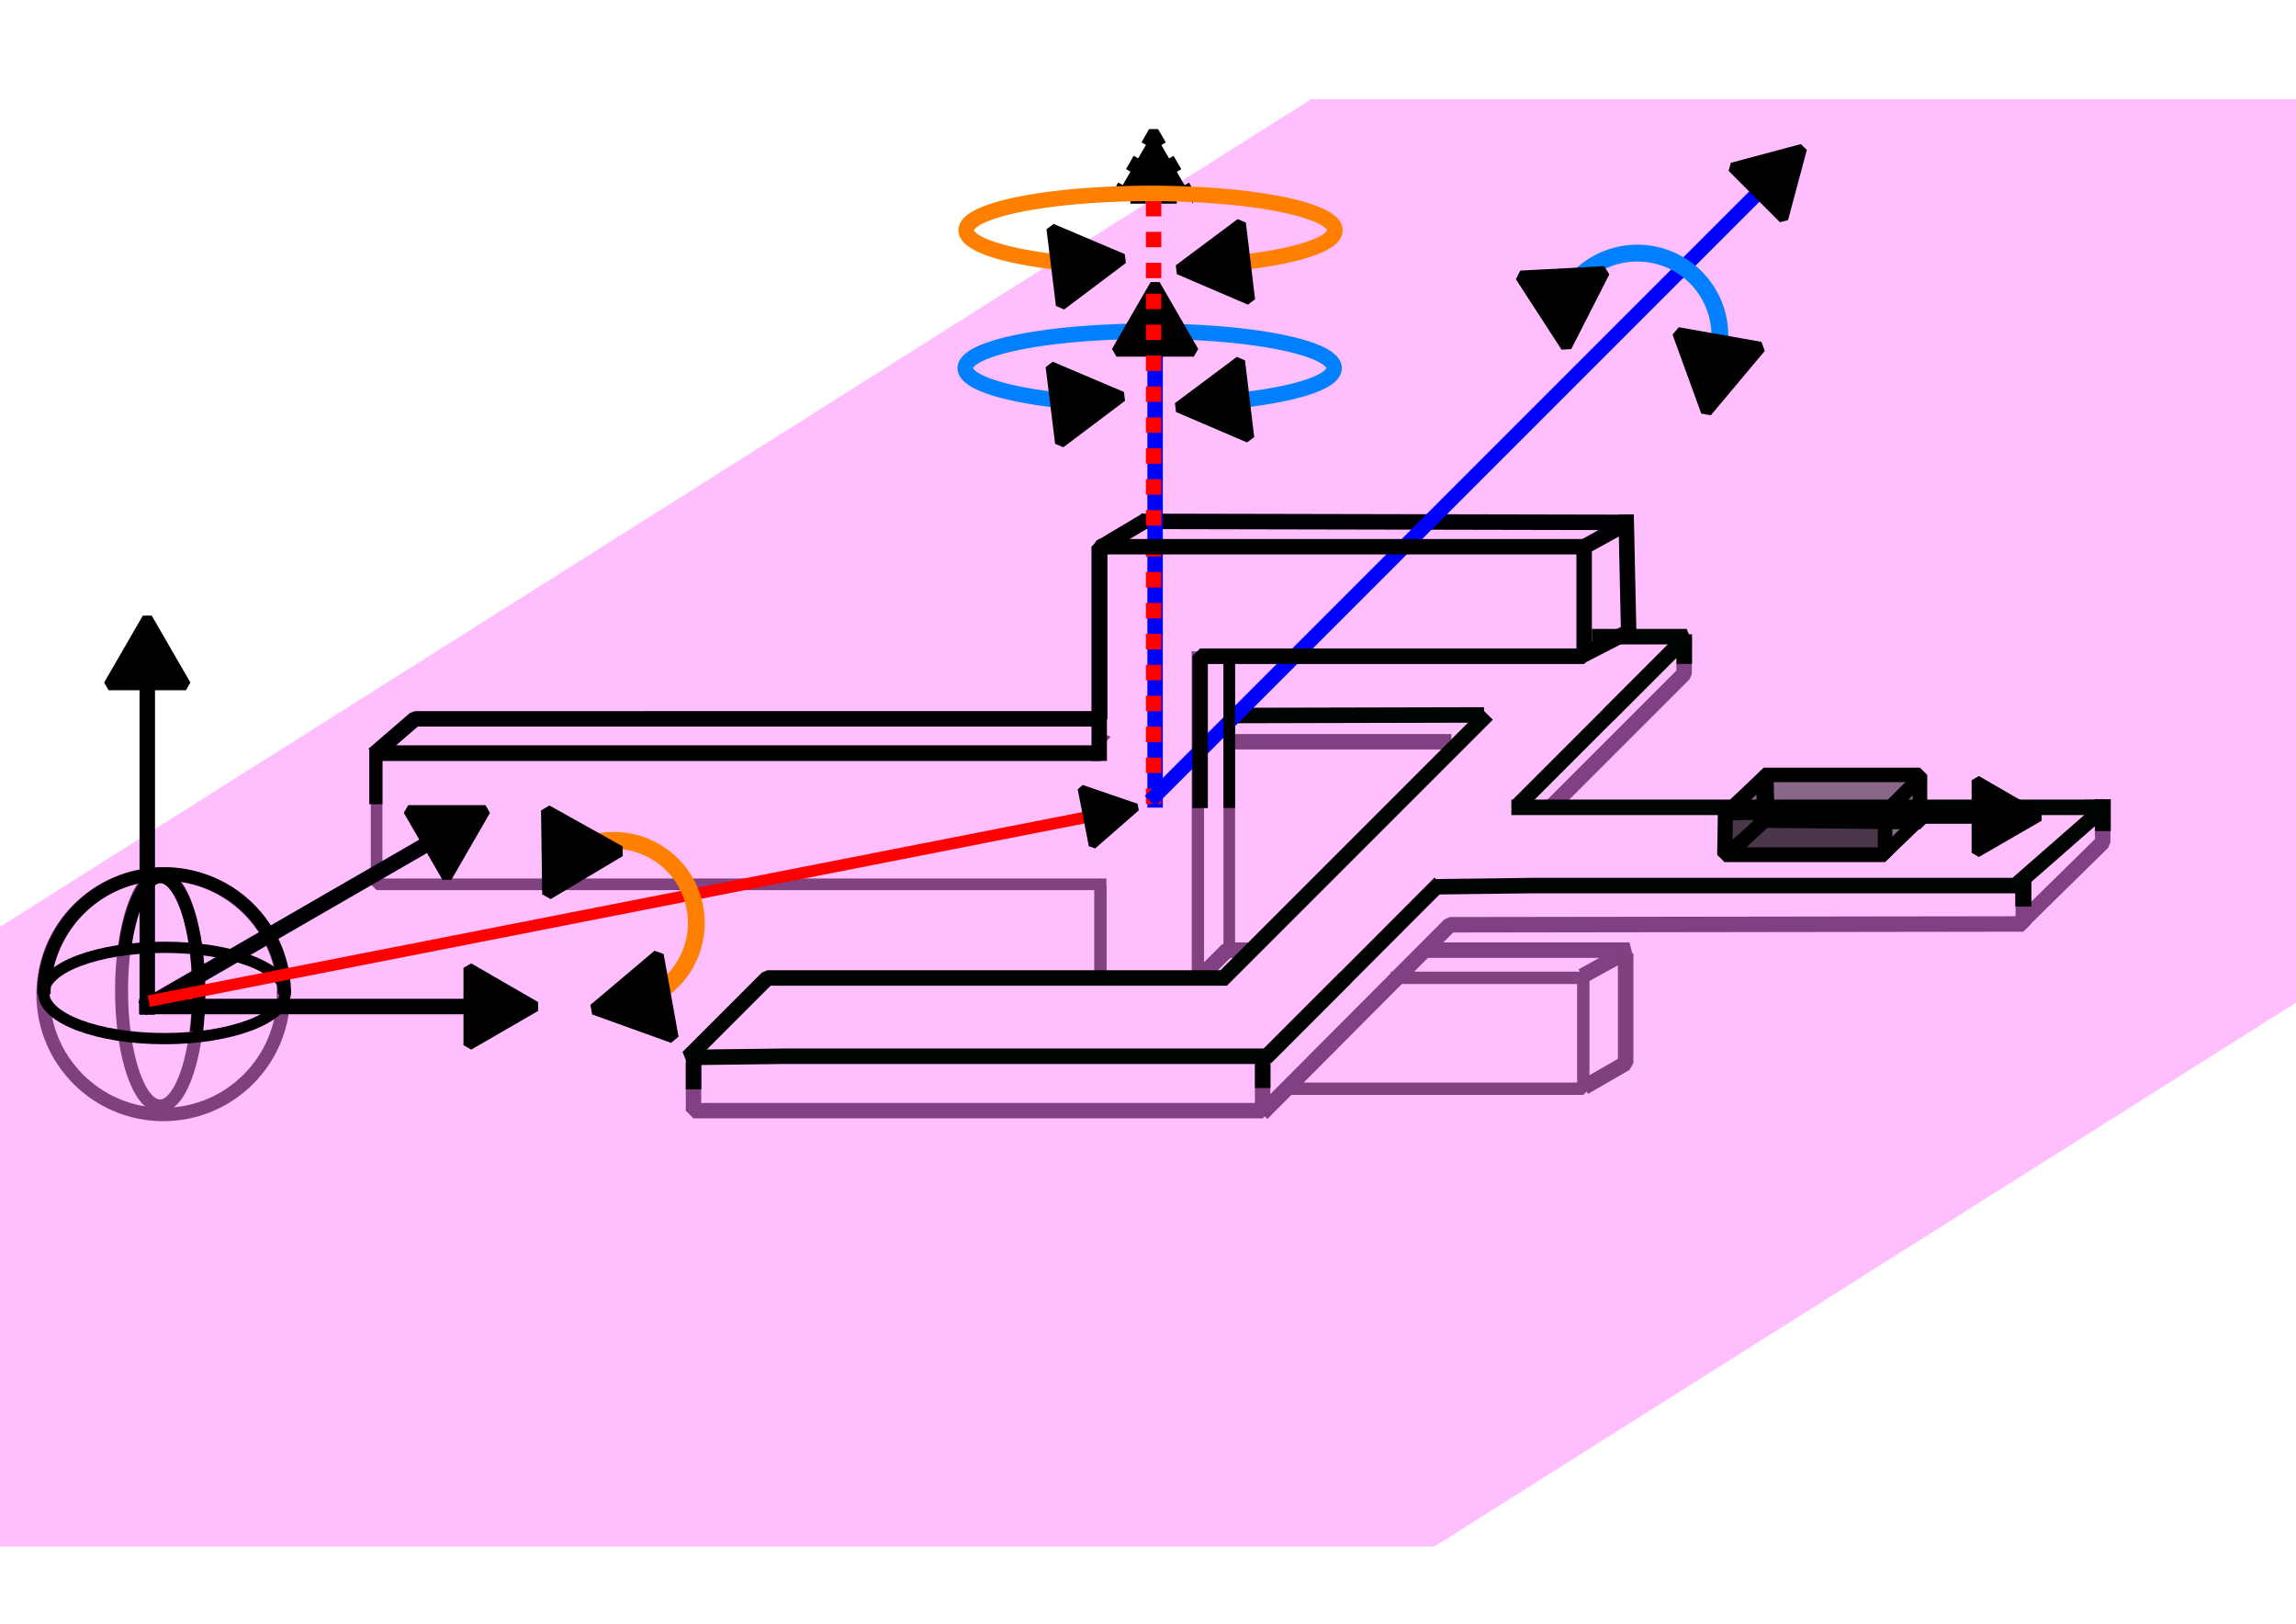 <?xml version="1.0" encoding="UTF-8" standalone="no"?>
<!-- Created with Inkscape (http://www.inkscape.org/) -->

<svg
   width="297mm"
   height="210mm"
   viewBox="0 0 297 210"
   version="1.1"
   id="svg5"
   sodipodi:docname="Kalman_Virtuelle_Achsen_andere_Stellung.svg"
   inkscape:version="1.2.1 (9c6d41e410, 2022-07-14)"
   inkscape:export-filename="Kalman_Virtuelle_Achsen.pdf"
   inkscape:export-xdpi="96"
   inkscape:export-ydpi="96"
   xmlns:inkscape="http://www.inkscape.org/namespaces/inkscape"
   xmlns:sodipodi="http://sodipodi.sourceforge.net/DTD/sodipodi-0.dtd"
   xmlns="http://www.w3.org/2000/svg"
   xmlns:svg="http://www.w3.org/2000/svg">
  <sodipodi:namedview
     id="namedview7"
     pagecolor="#ffffff"
     bordercolor="#000000"
     borderopacity="0.25"
     inkscape:showpageshadow="2"
     inkscape:pageopacity="0.0"
     inkscape:pagecheckerboard="0"
     inkscape:deskcolor="#d1d1d1"
     inkscape:document-units="mm"
     showgrid="false"
     inkscape:zoom="0.5"
     inkscape:cx="632"
     inkscape:cy="512"
     inkscape:window-width="1680"
     inkscape:window-height="987"
     inkscape:window-x="3432"
     inkscape:window-y="201"
     inkscape:window-maximized="1"
     inkscape:current-layer="layer1" />
  <defs
     id="defs2">
    <marker
       style="overflow:visible"
       id="TriangleStart"
       refX="0"
       refY="0"
       orient="auto-start-reverse"
       inkscape:stockid="TriangleStart"
       markerWidth="5.324"
       markerHeight="6.155"
       viewBox="0 0 5.324 6.155"
       inkscape:isstock="true"
       inkscape:collect="always"
       preserveAspectRatio="xMidYMid">
      <path
         transform="scale(0.5)"
         style="fill:context-stroke;fill-rule:evenodd;stroke:context-stroke;stroke-width:1pt"
         d="M 5.77,0 -2.88,5 V -5 Z"
         id="path135" />
    </marker>
    <marker
       style="overflow:visible"
       id="TriangleStart-2"
       refX="0"
       refY="0"
       orient="auto-start-reverse"
       inkscape:stockid="TriangleStart"
       markerWidth="5.324"
       markerHeight="6.155"
       viewBox="0 0 5.324 6.155"
       inkscape:isstock="true"
       inkscape:collect="always"
       preserveAspectRatio="xMidYMid">
      <path
         transform="scale(0.5)"
         style="fill:context-stroke;fill-rule:evenodd;stroke:context-stroke;stroke-width:1pt"
         d="M 5.77,0 -2.88,5 V -5 Z"
         id="path135-2" />
    </marker>
    <marker
       style="overflow:visible"
       id="TriangleStart-1"
       refX="0"
       refY="0"
       orient="auto-start-reverse"
       inkscape:stockid="TriangleStart"
       markerWidth="5.324"
       markerHeight="6.155"
       viewBox="0 0 5.324 6.155"
       inkscape:isstock="true"
       inkscape:collect="always"
       preserveAspectRatio="xMidYMid">
      <path
         transform="scale(0.5)"
         style="fill:context-stroke;fill-rule:evenodd;stroke:context-stroke;stroke-width:1pt"
         d="M 5.77,0 -2.88,5 V -5 Z"
         id="path135-9" />
    </marker>
    <marker
       style="overflow:visible"
       id="TriangleStart-1-7"
       refX="0"
       refY="0"
       orient="auto-start-reverse"
       inkscape:stockid="TriangleStart"
       markerWidth="5.324"
       markerHeight="6.155"
       viewBox="0 0 5.324 6.155"
       inkscape:isstock="true"
       inkscape:collect="always"
       preserveAspectRatio="xMidYMid">
      <path
         transform="scale(0.5)"
         style="fill:context-stroke;fill-rule:evenodd;stroke:context-stroke;stroke-width:1pt"
         d="M 5.77,0 -2.88,5 V -5 Z"
         id="path135-9-4" />
    </marker>
  </defs>
  <g
     inkscape:label="Ebene 1"
     inkscape:groupmode="layer"
     id="layer1">
    <g
       id="g3576"
       transform="matrix(0.8,0,0,0.8,41.59,31.151)"
       style="fill:none;fill-opacity:1">
      <path
         id="rect290"
         style="fill:none;fill-opacity:1;stroke:#000400;stroke-width:1.883;stroke-linejoin:bevel;paint-order:fill markers stroke"
         d="M 126.913,104.023 H 8.907 V 82.506 H 126.913"
         sodipodi:nodetypes="cccc" />
      <g
         id="g3567"
         style="fill:none;fill-opacity:1">
        <path
           id="rect1351"
           style="fill:none;fill-opacity:1;stroke:#000400;stroke-width:2;stroke-linejoin:bevel;paint-order:fill markers stroke"
           d="M 125.934,67.382 V 49.452 h 78.082 v 17.93 h -62.353"
           sodipodi:nodetypes="ccccc" />
        <g
           id="g3561"
           transform="translate(-43.379,-15.906)"
           style="fill:none;fill-opacity:1">
          <path
             id="rect1351-6"
             style="fill:none;fill-opacity:1;stroke:#000400;stroke-width:2;stroke-linejoin:bevel;paint-order:fill markers stroke"
             d="m 216.287,135.053 h 31.116 v 17.93 h -48.137 m -29.945,-17.425 v -0.154"
             sodipodi:nodetypes="cccccc" />
          <path
             id="rect3556"
             style="fill:none;fill-opacity:1;stroke:#000400;stroke-width:2;stroke-linejoin:bevel;paint-order:fill markers stroke"
             d="M 169.322,135.46 V 120.159 m 0,-21.689 v -33.112 h 15.761 m 0,16.912 v 52.928"
             sodipodi:nodetypes="ccccccc" />
        </g>
      </g>
    </g>
    <path
       style="fill:none;fill-opacity:1;stroke:#000004;stroke-width:2;stroke-linejoin:bevel;stroke-opacity:1;paint-order:fill markers stroke"
       d="m 163.235,144.02 24.322,-24.415 74.162,-0.105 0.014,-5.589"
       id="path7325"
       sodipodi:nodetypes="cccc" />
    <path
       style="fill:none;fill-opacity:1;stroke:#000004;stroke-width:2;stroke-linejoin:bevel;stroke-opacity:1;paint-order:fill markers stroke"
       d="m 261.236,119.51 10.756,-10.568 v -4.514 l -2.239,-0.017"
       id="path11179"
       sodipodi:nodetypes="cccc" />
    <path
       style="fill:none;fill-opacity:1;stroke:#000004;stroke-width:2;stroke-linejoin:bevel;stroke-opacity:1;paint-order:fill markers stroke"
       d="m 163.328,137.004 v 6.642 H 89.709 v -6.174"
       id="path7269" />
    <path
       style="fill:none;fill-opacity:1;stroke:#000004;stroke-width:2;stroke-linejoin:bevel;stroke-opacity:1;paint-order:fill markers stroke"
       d="m 204.675,126.246 6.106,-3.358 h -19.955 -6.486 m -22.063,0 h -3.543 l -2.941,2.941"
       id="path7395"
       sodipodi:nodetypes="ccccccc" />
    <path
       style="fill:none;fill-opacity:1;stroke:#000004;stroke-width:2;stroke-linejoin:bevel;stroke-opacity:1;paint-order:fill markers stroke"
       d="m 217.852,82.512 v 4.63 l -17.066,17.066"
       id="path7387" />
    <path
       style="fill:none;fill-opacity:0.461;stroke:#000000;stroke-width:2;stroke-linejoin:bevel;stroke-dasharray:none;stroke-dashoffset:0;stroke-opacity:1;paint-order:fill markers stroke"
       d="m 210.288,123.291 v 14.219 l -5.365,3.098"
       id="path31496" />
    <circle
       style="fill:#ffffff;fill-opacity:0;stroke:#000000;stroke-width:1.729;stroke-linejoin:bevel;paint-order:fill markers stroke"
       id="path1519"
       cx="21.126"
       cy="128.588"
       r="15.553" />
    <ellipse
       style="fill:#ffffff;fill-opacity:0;stroke:#000000;stroke-width:1.679;stroke-linejoin:bevel;paint-order:fill markers stroke"
       id="path2270"
       cx="20.701"
       cy="128.111"
       rx="4.977"
       ry="14.932" />
    <path
       style="fill:#ff80ff;fill-opacity:0.5;stroke:#000000;stroke-width:1.5;stroke-linejoin:bevel;stroke-dasharray:none;stroke-dashoffset:0;stroke-opacity:1;paint-order:fill markers stroke"
       d="M 159.015,85.064 V 122.634"
       id="path37292" />
    <path
       style="fill:none;fill-opacity:1;stroke:#000004;stroke-width:2;stroke-linejoin:bevel;stroke-opacity:1;paint-order:fill markers stroke"
       d="m 142.936,96.031 -0.093,-0.094 h -0.049 m 16.824,0 28.126,0"
       id="path7383"
       sodipodi:nodetypes="ccccc" />
    <path
       id="rect17384"
       style="fill:#ff80ff;fill-opacity:0.5;stroke:none;stroke-width:2.096;stroke-linejoin:bevel;paint-order:fill markers stroke"
       d="M 169.628,12.822 H 482.182 L 185.542,200.022 h -312.554 z"
       sodipodi:nodetypes="ccccc" />
    <path
       style="fill:none;fill-opacity:0.461;stroke:#000000;stroke-width:2;stroke-linejoin:bevel;stroke-dasharray:none;stroke-dashoffset:0;stroke-opacity:1;paint-order:fill markers stroke"
       d="m 217.871,82.033 v 3.835"
       id="path34263-7" />
    <path
       style="fill:none;fill-opacity:0.461;stroke:#000000;stroke-width:2.061;stroke-linejoin:bevel;stroke-dasharray:none;stroke-dashoffset:0;stroke-opacity:1;paint-order:fill markers stroke"
       d="m 272.009,103.368 v 4.116"
       id="path34263-6" />
    <path
       style="fill:none;fill-opacity:0.461;stroke:#000000;stroke-width:2.074;stroke-linejoin:bevel;stroke-dasharray:none;stroke-dashoffset:0;stroke-opacity:1;paint-order:fill markers stroke"
       d="m 261.729,113.527 v 3.72"
       id="path34263-1" />
    <path
       style="fill:none;fill-opacity:1;stroke:#000400;stroke-width:2;stroke-linejoin:bevel;stroke-opacity:1;paint-order:fill markers stroke"
       d="m 208.054,92.464 10.122,-10.122 h -12.253 m -46.232,10.199 32.276,-0.077"
       id="path3700-6"
       sodipodi:nodetypes="ccccc" />
    <path
       style="fill:none;fill-opacity:1;stroke:#000400;stroke-width:2;stroke-linejoin:bevel;stroke-opacity:1;paint-order:fill markers stroke"
       d="m 185.807,114.69 12.32,-0.153 h 62.574 l 11.561,-10.122 -76.758,0"
       id="path3700-6-9"
       sodipodi:nodetypes="ccccc" />
    <path
       style="fill:#ffffff;fill-opacity:1;stroke:#000400;stroke-width:2;stroke-linejoin:bevel;stroke-opacity:1;paint-order:fill markers stroke"
       d="M 192.397,92.38 157.983,126.794"
       id="path3762"
       sodipodi:nodetypes="cc" />
    <path
       style="fill:none;fill-opacity:1;stroke:#000400;stroke-width:2;stroke-linejoin:bevel;stroke-opacity:1;paint-order:fill markers stroke"
       d="M 158.695,126.486 H 99.269 l -10.276,10.276 12.32,-0.153 h 62.574 l 10.122,-10.122"
       id="path3700"
       sodipodi:nodetypes="cccccc" />
    <path
       style="fill:#ffffff;fill-opacity:1;stroke:#000400;stroke-width:2;stroke-linejoin:bevel;stroke-opacity:1;paint-order:fill markers stroke"
       d="m 163.734,136.782 22.53,-22.566 m 9.95,-9.914 21.491,-21.491"
       id="path3780"
       sodipodi:nodetypes="cccc" />
    <path
       style="fill:none;fill-opacity:1;stroke:#000004;stroke-width:2;stroke-linejoin:bevel;stroke-opacity:1;paint-order:fill markers stroke"
       d="m 142.71,70.605 -0.463,0.198 0,22.168 H 53.678 l -5.358,4.621"
       id="path7391"
       sodipodi:nodetypes="ccccc" />
    <path
       style="fill:none;fill-opacity:1;stroke:#000004;stroke-width:2;stroke-linejoin:bevel;stroke-opacity:1;paint-order:fill markers stroke"
       d="m 147.615,67.43 63.027,0.132 -5.685,3.141"
       id="path7393"
       sodipodi:nodetypes="ccc" />
    <path
       style="fill:#0400ff;fill-opacity:0.467;stroke:none;stroke-width:1.878;stroke-linejoin:bevel;stroke-dasharray:none;stroke-opacity:1;paint-order:fill markers stroke"
       d="M 149.225,104.246 V 50.8"
       id="path17441" />
    <path
       style="fill:none;fill-opacity:1;stroke:#000004;stroke-width:2;stroke-linejoin:bevel;stroke-opacity:1;marker-end:url(#TriangleStart);paint-order:fill markers stroke"
       d="M 17.992,130.175 H 63.5"
       id="path11948" />
    <path
       style="fill:none;fill-opacity:0.461;stroke:#000000;stroke-width:2;stroke-linejoin:bevel;stroke-dasharray:none;stroke-dashoffset:0;stroke-opacity:1;paint-order:fill markers stroke"
       d="m 142.412,70.776 5.927,-3.537"
       id="path31433"
       sodipodi:nodetypes="cc" />
    <path
       style="fill:none;fill-opacity:1;stroke:#000004;stroke-width:2;stroke-linejoin:bevel;stroke-opacity:1;marker-end:url(#TriangleStart);paint-order:fill markers stroke"
       d="m 18.394,130.439 39.411,-22.754"
       id="path11948-2" />
    <path
       style="fill:none;fill-opacity:0.461;stroke:#0080ff;stroke-width:2;stroke-linejoin:bevel;stroke-dasharray:none;stroke-dashoffset:0;stroke-opacity:1;marker-start:url(#TriangleStart-1-7);marker-end:url(#TriangleStart-1-7);paint-order:fill markers stroke"
       id="path27255-3"
       sodipodi:type="arc"
       sodipodi:cx="148.71904"
       sodipodi:cy="47.612839"
       sodipodi:rx="23.853804"
       sodipodi:ry="4.770761"
       sodipodi:start="1.9722221"
       sodipodi:end="1.1658799"
       sodipodi:arc-type="arc"
       d="m 139.399,52.004 a 23.854,4.771 0 0 1 -14.059,-5.339 23.854,4.771 0 0 1 23.337,-3.824 23.854,4.771 0 0 1 23.404,3.807 23.854,4.771 0 0 1 -13.965,5.348"
       sodipodi:open="true" />
    <path
       style="fill:none;fill-opacity:1;stroke:#0000ff;stroke-width:2;stroke-linejoin:bevel;stroke-dasharray:none;stroke-opacity:1;marker-end:url(#TriangleStart-1-7);paint-order:fill markers stroke"
       d="M 149.419,104.456 V 42.581"
       id="path6477"
       sodipodi:nodetypes="cc" />
    <path
       style="fill:none;fill-opacity:1;stroke:#000004;stroke-width:2;stroke-linejoin:bevel;stroke-opacity:1;marker-end:url(#TriangleStart);paint-order:fill markers stroke"
       d="m 19.05,131.233 10e-6,-45.508"
       id="path11948-2-0" />
    <path
       style="fill:#ffffff;fill-opacity:0;stroke:#000000;stroke-width:1.729;stroke-linejoin:bevel;paint-order:fill markers stroke"
       id="path1519-7"
       sodipodi:type="arc"
       sodipodi:cx="21.23455"
       sodipodi:cy="128.57669"
       sodipodi:rx="15.552919"
       sodipodi:ry="15.552919"
       sodipodi:start="3.1415927"
       sodipodi:end="0"
       sodipodi:arc-type="arc"
       d="M 5.682,128.577 A 15.553,15.553 0 0 1 21.235,113.024 15.553,15.553 0 0 1 36.787,128.577"
       sodipodi:open="true" />
    <ellipse
       style="fill:#ffffff;fill-opacity:0;stroke:#000000;stroke-width:1.453;stroke-linejoin:bevel;paint-order:fill markers stroke"
       id="path1521"
       cx="21.271"
       cy="128.424"
       ry="5.906"
       rx="15.627" />
    <path
       style="fill:#ffffff;fill-opacity:0;stroke:#000000;stroke-width:1.679;stroke-linejoin:bevel;paint-order:fill markers stroke"
       id="path2270-1"
       sodipodi:type="arc"
       sodipodi:cx="20.745142"
       sodipodi:cy="128.32669"
       sodipodi:rx="4.9774923"
       sodipodi:ry="14.932476"
       sodipodi:start="3.4958945"
       sodipodi:end="0.34906585"
       sodipodi:arc-type="arc"
       d="m 16.077,123.146 a 4.977,14.932 0 0 1 6.383,-8.838 4.977,14.932 0 0 1 2.963,19.126"
       sodipodi:open="true" />
    <path
       id="rect17377"
       style="fill:#000000;fill-opacity:0.461;stroke:#000000;stroke-width:1.725;stroke-linejoin:bevel;stroke-opacity:1;paint-order:fill markers stroke"
       d="m 227.982,106.184 h 20.113 l -4.438,4.284 h -19.782 z"
       sodipodi:nodetypes="ccccc" />
    <path
       style="fill:#ff80ff;fill-opacity:0.3;stroke:#ff0000;stroke-width:2;stroke-linejoin:bevel;stroke-dasharray:2, 2;stroke-dashoffset:0;stroke-opacity:1;marker-end:url(#TriangleStart-1-7);paint-order:fill markers stroke"
       d="M 149.225,103.981 V 22.796"
       id="path19354"
       sodipodi:nodetypes="cc" />
    <path
       style="fill:#ff80ff;fill-opacity:0.3;stroke:#ff0000;stroke-width:1.5;stroke-linejoin:bevel;stroke-dasharray:none;stroke-dashoffset:0;stroke-opacity:1;marker-end:url(#TriangleStart-1-7);paint-order:fill markers stroke"
       d="M 19.245,129.486 142.736,105.258"
       id="path19530"
       sodipodi:nodetypes="cc" />
    <path
       style="fill:#ff80ff;fill-opacity:0.3;stroke:#0000ff;stroke-width:1.878;stroke-linejoin:bevel;stroke-dasharray:none;stroke-dashoffset:0;stroke-opacity:1;marker-end:url(#TriangleStart-1-7);paint-order:fill markers stroke"
       d="M 148.75,103.605 229.285,23.069"
       id="path21940" />
    <path
       style="fill:none;fill-opacity:1;stroke:#0080ff;stroke-width:2.173;stroke-linejoin:bevel;stroke-opacity:1;marker-start:url(#TriangleStart-1);marker-end:url(#TriangleStart-1);paint-order:fill markers stroke"
       id="path6387-8"
       sodipodi:type="arc"
       sodipodi:cx="211.79648"
       sodipodi:cy="43.415466"
       sodipodi:rx="10.680696"
       sodipodi:ry="10.680696"
       sodipodi:start="3.6128316"
       sodipodi:end="0.34906585"
       sodipodi:arc-type="arc"
       d="m 202.28,38.567 a 10.681,10.681 0 0 1 13.775,-4.946 10.681,10.681 0 0 1 5.778,13.448"
       sodipodi:open="true" />
    <path
       style="fill:none;fill-opacity:1;stroke:#ff8000;stroke-width:2.173;stroke-linejoin:bevel;stroke-opacity:1;marker-start:url(#TriangleStart-2);marker-end:url(#TriangleStart-2);paint-order:fill markers stroke;stroke-dasharray:none"
       id="path6387-9"
       sodipodi:type="arc"
       sodipodi:cx="79.390587"
       sodipodi:cy="119.36594"
       sodipodi:rx="10.680696"
       sodipodi:ry="10.680696"
       sodipodi:start="4.1748276"
       sodipodi:end="1.2252211"
       sodipodi:arc-type="arc"
       d="m 73.922,110.192 a 10.681,10.681 0 0 1 11.265,0.203 10.681,10.681 0 0 1 4.815,10.186 10.681,10.681 0 0 1 -6.993,8.834"
       sodipodi:open="true" />
    <path
       style="fill:#000000;fill-opacity:0.461;stroke:#000000;stroke-width:1.878;stroke-linejoin:bevel;stroke-dasharray:none;stroke-dashoffset:0;stroke-opacity:1;paint-order:fill markers stroke"
       d="m 223.197,110.702 v -5.426 l 5.286,-5.005 0.116,5.566 z"
       id="path22694"
       sodipodi:nodetypes="ccccc" />
    <path
       style="fill:#000000;fill-opacity:0.461;stroke:#000000;stroke-width:1.878;stroke-linejoin:bevel;stroke-dasharray:none;stroke-dashoffset:0;stroke-opacity:1;paint-order:fill markers stroke"
       d="m 228.137,100.225 h 20.223 v 6.114 l -20.206,-0.215 z"
       id="path22696"
       sodipodi:nodetypes="ccccc" />
    <path
       style="fill:#000000;fill-opacity:0.461;stroke:#000000;stroke-width:1.878;stroke-linejoin:bevel;stroke-dasharray:none;stroke-dashoffset:0;stroke-opacity:1;paint-order:fill markers stroke"
       d="m 223.16,105.155 20.687,-0.232 v 5.639 h -20.786 z"
       id="path22698"
       sodipodi:nodetypes="ccccc" />
    <path
       style="fill:#000000;fill-opacity:0.461;stroke:#000000;stroke-width:1.878;stroke-linejoin:bevel;stroke-dasharray:none;stroke-dashoffset:0;stroke-opacity:1;paint-order:fill markers stroke"
       d="m 243.753,105.207 4.432,-4.432"
       id="path22752" />
    <path
       style="fill:#000000;fill-opacity:0.461;stroke:#000000;stroke-width:1.878;stroke-linejoin:bevel;stroke-dasharray:none;stroke-dashoffset:0;stroke-opacity:1;marker-end:url(#TriangleStart-1);paint-order:fill markers stroke"
       d="m 246.115,105.604 h 12.254"
       id="path22807" />
    <path
       style="fill:none;fill-opacity:0.461;stroke:#ff8000;stroke-width:2;stroke-linejoin:bevel;stroke-dasharray:none;stroke-dashoffset:0;stroke-opacity:1;marker-start:url(#TriangleStart-1);marker-end:url(#TriangleStart-1);paint-order:fill markers stroke"
       id="path27255"
       sodipodi:type="arc"
       sodipodi:cx="148.82903"
       sodipodi:cy="29.786518"
       sodipodi:rx="23.853804"
       sodipodi:ry="4.770761"
       sodipodi:start="1.9722221"
       sodipodi:end="1.1658799"
       sodipodi:arc-type="arc"
       d="m 139.509,34.178 a 23.854,4.771 0 0 1 -14.059,-5.339 23.854,4.771 0 0 1 23.337,-3.824 23.854,4.771 0 0 1 23.404,3.807 23.854,4.771 0 0 1 -13.965,5.348"
       sodipodi:open="true" />
    <path
       style="fill:none;fill-opacity:0.461;stroke:#000000;stroke-width:2;stroke-linejoin:bevel;stroke-dasharray:none;stroke-dashoffset:0;stroke-opacity:1;paint-order:fill markers stroke"
       d="M 49.204,97.419 H 142.374"
       id="path28846" />
    <path
       style="fill:none;fill-opacity:0.461;stroke:#000000;stroke-width:2;stroke-linejoin:bevel;stroke-dasharray:none;stroke-dashoffset:0;stroke-opacity:1;paint-order:fill markers stroke"
       d="M 142.187,98.412 V 70.71 h 62.732 v 14.155 h -49.676 v 19.645"
       id="path29280"
       sodipodi:nodetypes="cccccc" />
    <path
       style="fill:none;fill-opacity:0.461;stroke:#000000;stroke-width:2;stroke-linejoin:bevel;stroke-dasharray:none;stroke-dashoffset:0;stroke-opacity:1;paint-order:fill markers stroke"
       d="m 210.344,66.543 0.331,15.147 -6.254,3.207"
       id="path31435"
       sodipodi:nodetypes="ccc" />
    <path
       style="fill:none;fill-opacity:0.461;stroke:#000000;stroke-width:1.7;stroke-linejoin:bevel;stroke-dasharray:none;stroke-dashoffset:0;stroke-opacity:1;paint-order:fill markers stroke"
       d="m 48.617,96.904 v 7.111"
       id="path34200" />
    <path
       style="fill:none;fill-opacity:0.461;stroke:#000000;stroke-width:2;stroke-linejoin:bevel;stroke-dasharray:none;stroke-dashoffset:0;stroke-opacity:1;paint-order:fill markers stroke"
       d="m 89.715,137.051 v 3.835"
       id="path34263" />
    <path
       style="fill:none;fill-opacity:0.461;stroke:#000000;stroke-width:2;stroke-linejoin:bevel;stroke-dasharray:none;stroke-dashoffset:0;stroke-opacity:1;paint-order:fill markers stroke"
       d="m 163.34,136.879 v 3.835"
       id="path34263-0" />
    <path
       style="fill:#ff80ff;fill-opacity:0.5;stroke:#000000;stroke-width:1.5;stroke-linejoin:bevel;stroke-dasharray:none;stroke-dashoffset:0;stroke-opacity:1;paint-order:fill markers stroke"
       d="M 159.014,85.225 V 104.495"
       id="path37294" />
  </g>
</svg>
